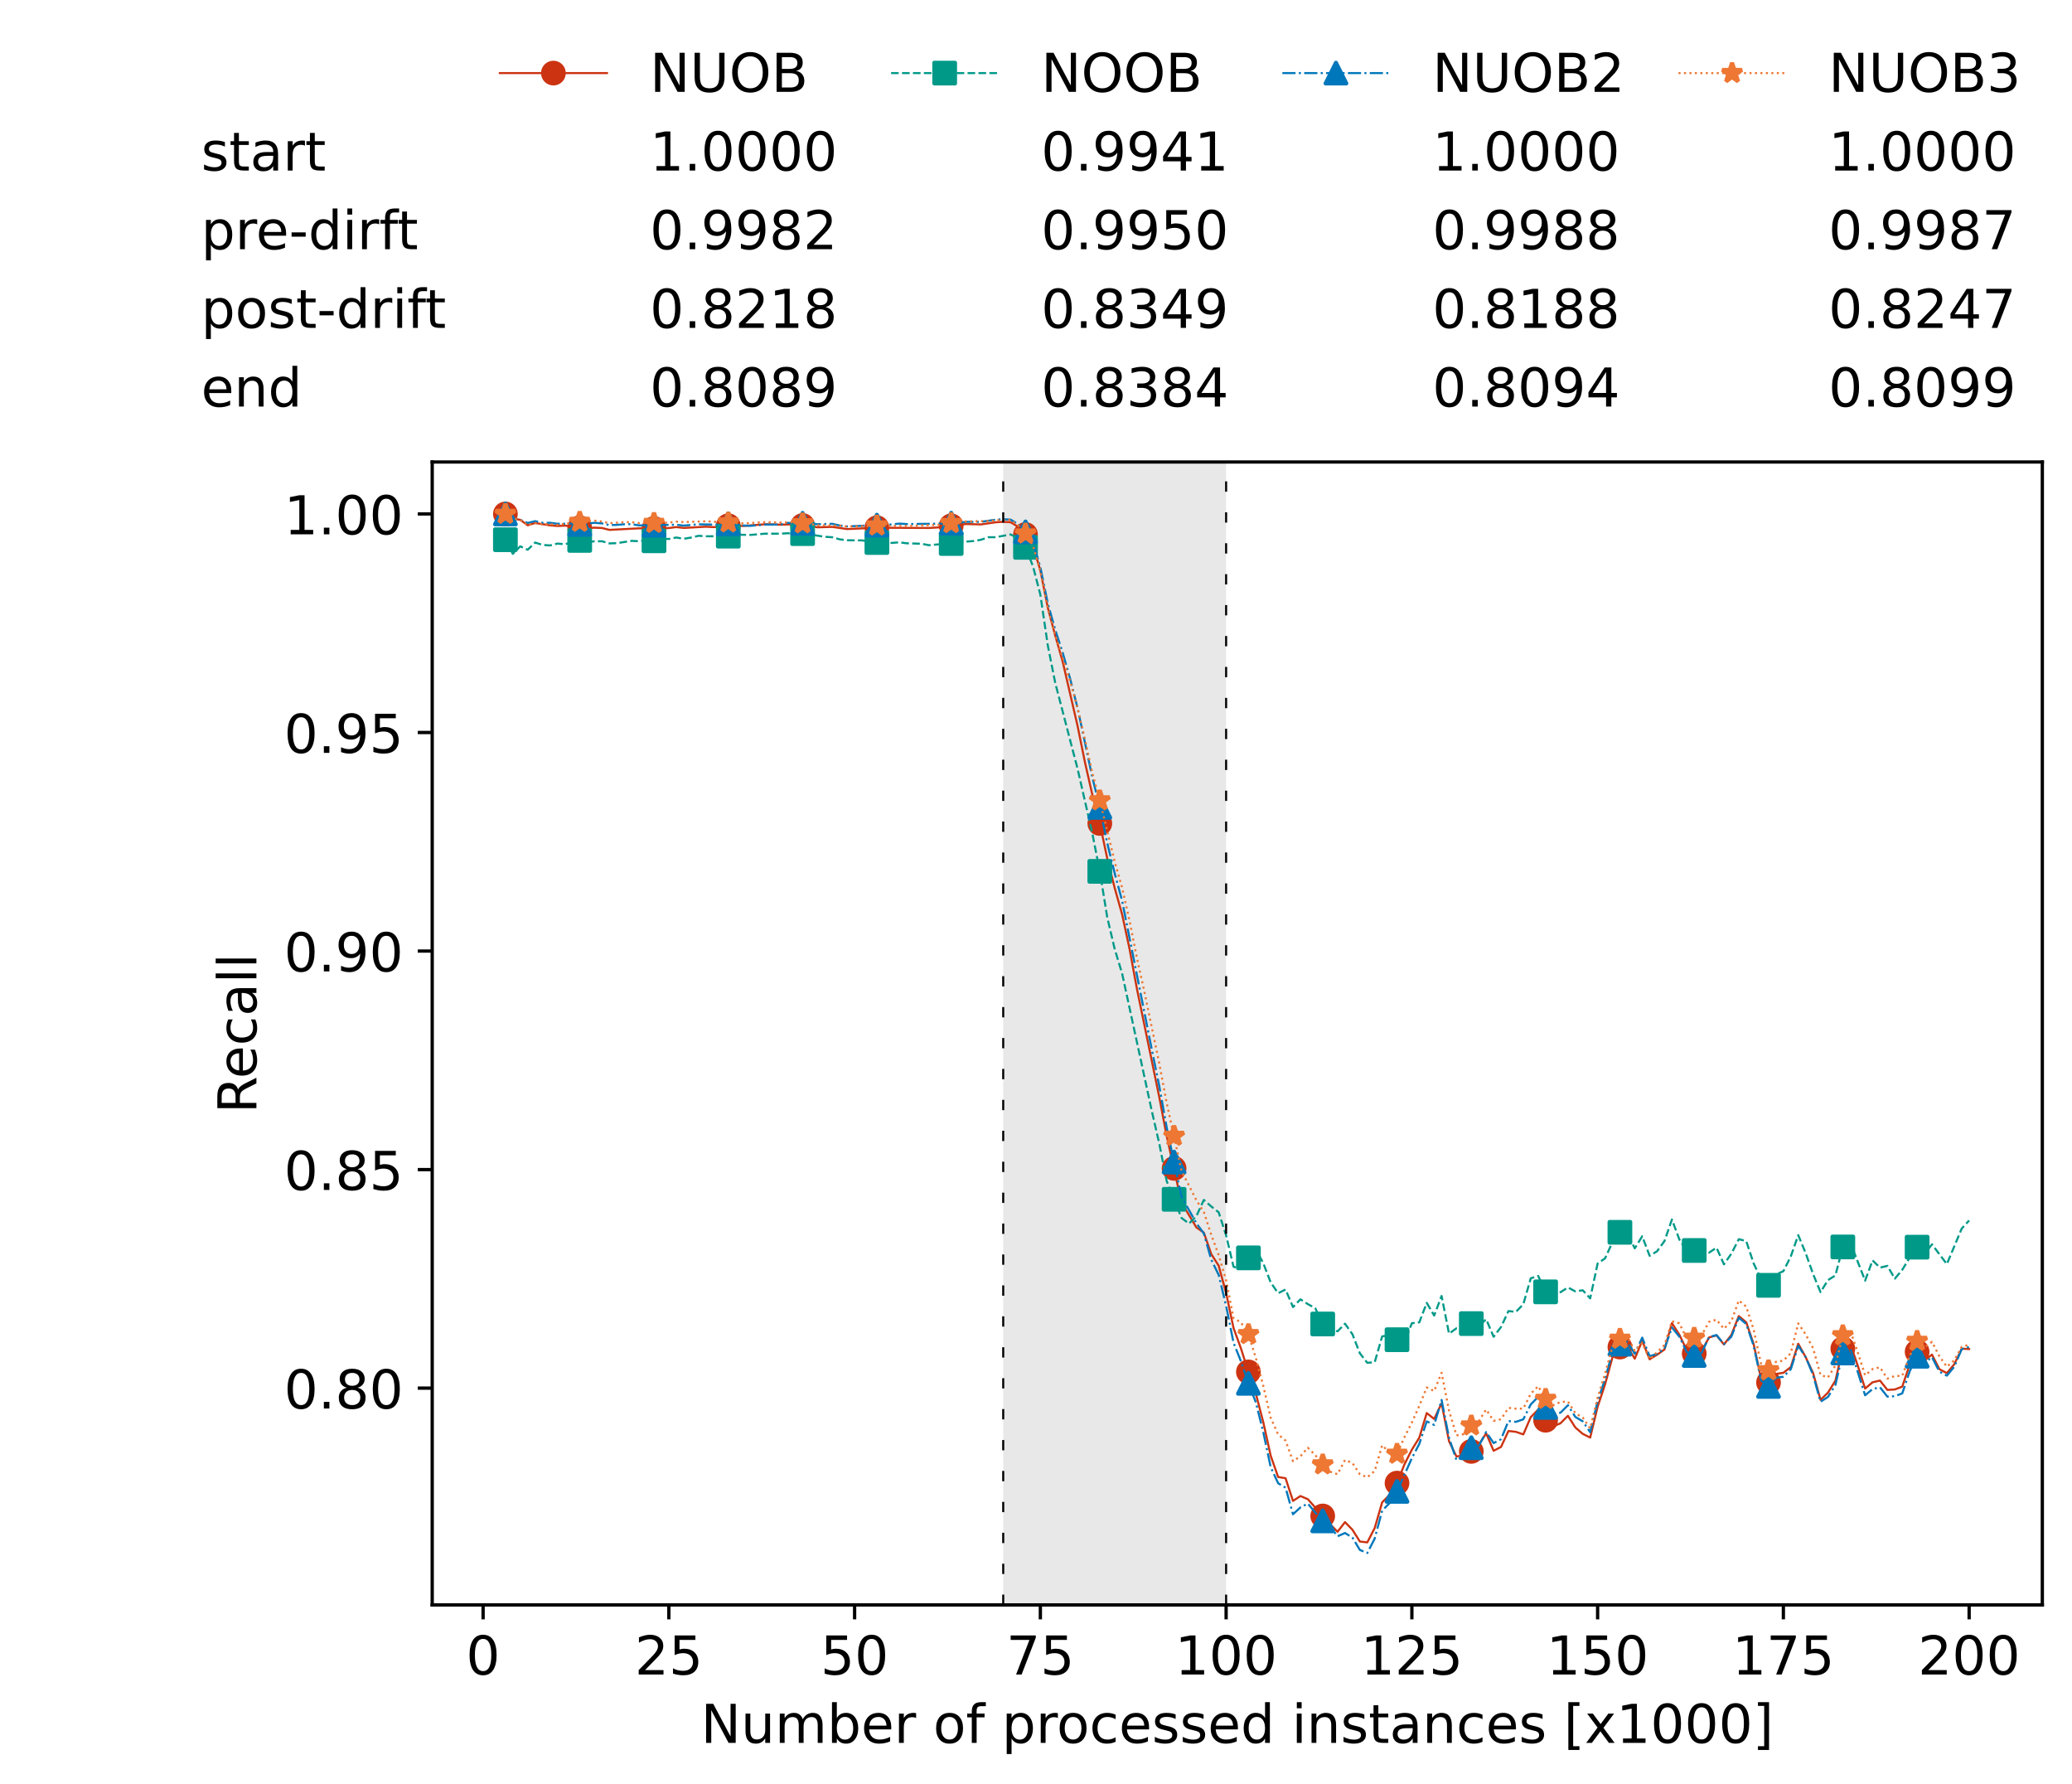 <?xml version="1.0" encoding="utf-8" standalone="no"?>
<!DOCTYPE svg PUBLIC "-//W3C//DTD SVG 1.1//EN"
  "http://www.w3.org/Graphics/SVG/1.1/DTD/svg11.dtd">
<!-- Created with matplotlib (https://matplotlib.org/) -->
<svg height="432.615pt" version="1.1" viewBox="0 0 502.65 432.615" width="502.65pt" xmlns="http://www.w3.org/2000/svg" xmlns:xlink="http://www.w3.org/1999/xlink">
 <defs>
  <style type="text/css">*{stroke-linecap:butt;stroke-linejoin:round;}</style>
 </defs>
 <g id="figure_1">
  <g id="patch_1">
   <path d="M 0 432.615 
L 502.65 432.615 
L 502.65 0 
L 0 0 
z
" style="fill:#ffffff;"/>
  </g>
  <g id="axes_1">
   <g id="patch_2">
    <path d="M 104.85 389.252 
L 495.45 389.252 
L 495.45 112.052 
L 104.85 112.052 
z
" style="fill:#ffffff;"/>
   </g>
   <g id="patch_3">
    <path clip-path="url(#pe3ce082f5a)" d="M 297.446 389.252 
L 297.446 112.052 
L 243.372 112.052 
L 243.372 389.252 
z
" style="fill:#d3d3d3;opacity:0.5;"/>
   </g>
   <g id="matplotlib.axis_1">
    <g id="xtick_1">
     <g id="line2d_1">
      <defs>
       <path d="M 0 0 
L 0 3.5 
" id="mf979f4cffa" style="stroke:#000000;stroke-width:0.8;"/>
      </defs>
      <g>
       <use style="stroke:#000000;stroke-width:0.8;" x="117.197" xlink:href="#mf979f4cffa" y="389.252"/>
      </g>
     </g>
     <g id="text_1">
      <!-- 0 -->
      <g transform="translate(113.061 406.13)scale(0.13 -0.13)">
       <defs>
        <path d="M 31.781 66.406 
Q 24.172 66.406 20.328 58.906 
Q 16.5 51.422 16.5 36.375 
Q 16.5 21.391 20.328 13.891 
Q 24.172 6.391 31.781 6.391 
Q 39.453 6.391 43.281 13.891 
Q 47.125 21.391 47.125 36.375 
Q 47.125 51.422 43.281 58.906 
Q 39.453 66.406 31.781 66.406 
z
M 31.781 74.219 
Q 44.047 74.219 50.516 64.516 
Q 56.984 54.828 56.984 36.375 
Q 56.984 17.969 50.516 8.266 
Q 44.047 -1.422 31.781 -1.422 
Q 19.531 -1.422 13.062 8.266 
Q 6.594 17.969 6.594 36.375 
Q 6.594 54.828 13.062 64.516 
Q 19.531 74.219 31.781 74.219 
z
" id="DejaVuSans-48"/>
       </defs>
       <use xlink:href="#DejaVuSans-48"/>
      </g>
     </g>
    </g>
    <g id="xtick_2">
     <g id="line2d_2">
      <g>
       <use style="stroke:#000000;stroke-width:0.8;" x="162.259" xlink:href="#mf979f4cffa" y="389.252"/>
      </g>
     </g>
     <g id="text_2">
      <!-- 25 -->
      <g transform="translate(153.988 406.13)scale(0.13 -0.13)">
       <defs>
        <path d="M 19.188 8.297 
L 53.609 8.297 
L 53.609 0 
L 7.328 0 
L 7.328 8.297 
Q 12.938 14.109 22.625 23.891 
Q 32.328 33.688 34.812 36.531 
Q 39.547 41.844 41.422 45.531 
Q 43.312 49.219 43.312 52.781 
Q 43.312 58.594 39.234 62.25 
Q 35.156 65.922 28.609 65.922 
Q 23.969 65.922 18.812 64.312 
Q 13.672 62.703 7.812 59.422 
L 7.812 69.391 
Q 13.766 71.781 18.938 73 
Q 24.125 74.219 28.422 74.219 
Q 39.75 74.219 46.484 68.547 
Q 53.219 62.891 53.219 53.422 
Q 53.219 48.922 51.531 44.891 
Q 49.859 40.875 45.406 35.406 
Q 44.188 33.984 37.641 27.219 
Q 31.109 20.453 19.188 8.297 
z
" id="DejaVuSans-50"/>
        <path d="M 10.797 72.906 
L 49.516 72.906 
L 49.516 64.594 
L 19.828 64.594 
L 19.828 46.734 
Q 21.969 47.469 24.109 47.828 
Q 26.266 48.188 28.422 48.188 
Q 40.625 48.188 47.75 41.5 
Q 54.891 34.812 54.891 23.391 
Q 54.891 11.625 47.562 5.094 
Q 40.234 -1.422 26.906 -1.422 
Q 22.312 -1.422 17.547 -0.641 
Q 12.797 0.141 7.719 1.703 
L 7.719 11.625 
Q 12.109 9.234 16.797 8.062 
Q 21.484 6.891 26.703 6.891 
Q 35.156 6.891 40.078 11.328 
Q 45.016 15.766 45.016 23.391 
Q 45.016 31 40.078 35.438 
Q 35.156 39.891 26.703 39.891 
Q 22.75 39.891 18.812 39.016 
Q 14.891 38.141 10.797 36.281 
z
" id="DejaVuSans-53"/>
       </defs>
       <use xlink:href="#DejaVuSans-50"/>
       <use x="63.623" xlink:href="#DejaVuSans-53"/>
      </g>
     </g>
    </g>
    <g id="xtick_3">
     <g id="line2d_3">
      <g>
       <use style="stroke:#000000;stroke-width:0.8;" x="207.322" xlink:href="#mf979f4cffa" y="389.252"/>
      </g>
     </g>
     <g id="text_3">
      <!-- 50 -->
      <g transform="translate(199.05 406.13)scale(0.13 -0.13)">
       <use xlink:href="#DejaVuSans-53"/>
       <use x="63.623" xlink:href="#DejaVuSans-48"/>
      </g>
     </g>
    </g>
    <g id="xtick_4">
     <g id="line2d_4">
      <g>
       <use style="stroke:#000000;stroke-width:0.8;" x="252.384" xlink:href="#mf979f4cffa" y="389.252"/>
      </g>
     </g>
     <g id="text_4">
      <!-- 75 -->
      <g transform="translate(244.113 406.13)scale(0.13 -0.13)">
       <defs>
        <path d="M 8.203 72.906 
L 55.078 72.906 
L 55.078 68.703 
L 28.609 0 
L 18.312 0 
L 43.219 64.594 
L 8.203 64.594 
z
" id="DejaVuSans-55"/>
       </defs>
       <use xlink:href="#DejaVuSans-55"/>
       <use x="63.623" xlink:href="#DejaVuSans-53"/>
      </g>
     </g>
    </g>
    <g id="xtick_5">
     <g id="line2d_5">
      <g>
       <use style="stroke:#000000;stroke-width:0.8;" x="297.446" xlink:href="#mf979f4cffa" y="389.252"/>
      </g>
     </g>
     <g id="text_5">
      <!-- 100 -->
      <g transform="translate(285.039 406.13)scale(0.13 -0.13)">
       <defs>
        <path d="M 12.406 8.297 
L 28.516 8.297 
L 28.516 63.922 
L 10.984 60.406 
L 10.984 69.391 
L 28.422 72.906 
L 38.281 72.906 
L 38.281 8.297 
L 54.391 8.297 
L 54.391 0 
L 12.406 0 
z
" id="DejaVuSans-49"/>
       </defs>
       <use xlink:href="#DejaVuSans-49"/>
       <use x="63.623" xlink:href="#DejaVuSans-48"/>
       <use x="127.246" xlink:href="#DejaVuSans-48"/>
      </g>
     </g>
    </g>
    <g id="xtick_6">
     <g id="line2d_6">
      <g>
       <use style="stroke:#000000;stroke-width:0.8;" x="342.509" xlink:href="#mf979f4cffa" y="389.252"/>
      </g>
     </g>
     <g id="text_6">
      <!-- 125 -->
      <g transform="translate(330.102 406.13)scale(0.13 -0.13)">
       <use xlink:href="#DejaVuSans-49"/>
       <use x="63.623" xlink:href="#DejaVuSans-50"/>
       <use x="127.246" xlink:href="#DejaVuSans-53"/>
      </g>
     </g>
    </g>
    <g id="xtick_7">
     <g id="line2d_7">
      <g>
       <use style="stroke:#000000;stroke-width:0.8;" x="387.571" xlink:href="#mf979f4cffa" y="389.252"/>
      </g>
     </g>
     <g id="text_7">
      <!-- 150 -->
      <g transform="translate(375.164 406.13)scale(0.13 -0.13)">
       <use xlink:href="#DejaVuSans-49"/>
       <use x="63.623" xlink:href="#DejaVuSans-53"/>
       <use x="127.246" xlink:href="#DejaVuSans-48"/>
      </g>
     </g>
    </g>
    <g id="xtick_8">
     <g id="line2d_8">
      <g>
       <use style="stroke:#000000;stroke-width:0.8;" x="432.633" xlink:href="#mf979f4cffa" y="389.252"/>
      </g>
     </g>
     <g id="text_8">
      <!-- 175 -->
      <g transform="translate(420.226 406.13)scale(0.13 -0.13)">
       <use xlink:href="#DejaVuSans-49"/>
       <use x="63.623" xlink:href="#DejaVuSans-55"/>
       <use x="127.246" xlink:href="#DejaVuSans-53"/>
      </g>
     </g>
    </g>
    <g id="xtick_9">
     <g id="line2d_9">
      <g>
       <use style="stroke:#000000;stroke-width:0.8;" x="477.695" xlink:href="#mf979f4cffa" y="389.252"/>
      </g>
     </g>
     <g id="text_9">
      <!-- 200 -->
      <g transform="translate(465.289 406.13)scale(0.13 -0.13)">
       <use xlink:href="#DejaVuSans-50"/>
       <use x="63.623" xlink:href="#DejaVuSans-48"/>
       <use x="127.246" xlink:href="#DejaVuSans-48"/>
      </g>
     </g>
    </g>
    <g id="text_10">
     <!-- Number of processed instances [x1000] -->
     <g transform="translate(170.025 422.711)scale(0.13 -0.13)">
      <defs>
       <path d="M 9.812 72.906 
L 23.094 72.906 
L 55.422 11.922 
L 55.422 72.906 
L 64.984 72.906 
L 64.984 0 
L 51.703 0 
L 19.391 60.984 
L 19.391 0 
L 9.812 0 
z
" id="DejaVuSans-78"/>
       <path d="M 8.5 21.578 
L 8.5 54.688 
L 17.484 54.688 
L 17.484 21.922 
Q 17.484 14.156 20.5 10.266 
Q 23.531 6.391 29.594 6.391 
Q 36.859 6.391 41.078 11.031 
Q 45.312 15.672 45.312 23.688 
L 45.312 54.688 
L 54.297 54.688 
L 54.297 0 
L 45.312 0 
L 45.312 8.406 
Q 42.047 3.422 37.719 1 
Q 33.406 -1.422 27.688 -1.422 
Q 18.266 -1.422 13.375 4.438 
Q 8.5 10.297 8.5 21.578 
z
M 31.109 56 
z
" id="DejaVuSans-117"/>
       <path d="M 52 44.188 
Q 55.375 50.25 60.062 53.125 
Q 64.75 56 71.094 56 
Q 79.641 56 84.281 50.016 
Q 88.922 44.047 88.922 33.016 
L 88.922 0 
L 79.891 0 
L 79.891 32.719 
Q 79.891 40.578 77.094 44.375 
Q 74.312 48.188 68.609 48.188 
Q 61.625 48.188 57.562 43.547 
Q 53.516 38.922 53.516 30.906 
L 53.516 0 
L 44.484 0 
L 44.484 32.719 
Q 44.484 40.625 41.703 44.406 
Q 38.922 48.188 33.109 48.188 
Q 26.219 48.188 22.156 43.531 
Q 18.109 38.875 18.109 30.906 
L 18.109 0 
L 9.078 0 
L 9.078 54.688 
L 18.109 54.688 
L 18.109 46.188 
Q 21.188 51.219 25.484 53.609 
Q 29.781 56 35.688 56 
Q 41.656 56 45.828 52.969 
Q 50 49.953 52 44.188 
z
" id="DejaVuSans-109"/>
       <path d="M 48.688 27.297 
Q 48.688 37.203 44.609 42.844 
Q 40.531 48.484 33.406 48.484 
Q 26.266 48.484 22.188 42.844 
Q 18.109 37.203 18.109 27.297 
Q 18.109 17.391 22.188 11.75 
Q 26.266 6.109 33.406 6.109 
Q 40.531 6.109 44.609 11.75 
Q 48.688 17.391 48.688 27.297 
z
M 18.109 46.391 
Q 20.953 51.266 25.266 53.625 
Q 29.594 56 35.594 56 
Q 45.562 56 51.781 48.094 
Q 58.016 40.188 58.016 27.297 
Q 58.016 14.406 51.781 6.484 
Q 45.562 -1.422 35.594 -1.422 
Q 29.594 -1.422 25.266 0.953 
Q 20.953 3.328 18.109 8.203 
L 18.109 0 
L 9.078 0 
L 9.078 75.984 
L 18.109 75.984 
z
" id="DejaVuSans-98"/>
       <path d="M 56.203 29.594 
L 56.203 25.203 
L 14.891 25.203 
Q 15.484 15.922 20.484 11.062 
Q 25.484 6.203 34.422 6.203 
Q 39.594 6.203 44.453 7.469 
Q 49.312 8.734 54.109 11.281 
L 54.109 2.781 
Q 49.266 0.734 44.188 -0.344 
Q 39.109 -1.422 33.891 -1.422 
Q 20.797 -1.422 13.156 6.188 
Q 5.516 13.812 5.516 26.812 
Q 5.516 40.234 12.766 48.109 
Q 20.016 56 32.328 56 
Q 43.359 56 49.781 48.891 
Q 56.203 41.797 56.203 29.594 
z
M 47.219 32.234 
Q 47.125 39.594 43.094 43.984 
Q 39.062 48.391 32.422 48.391 
Q 24.906 48.391 20.391 44.141 
Q 15.875 39.891 15.188 32.172 
z
" id="DejaVuSans-101"/>
       <path d="M 41.109 46.297 
Q 39.594 47.172 37.812 47.578 
Q 36.031 48 33.891 48 
Q 26.266 48 22.188 43.047 
Q 18.109 38.094 18.109 28.812 
L 18.109 0 
L 9.078 0 
L 9.078 54.688 
L 18.109 54.688 
L 18.109 46.188 
Q 20.953 51.172 25.484 53.578 
Q 30.031 56 36.531 56 
Q 37.453 56 38.578 55.875 
Q 39.703 55.766 41.062 55.516 
z
" id="DejaVuSans-114"/>
       <path id="DejaVuSans-32"/>
       <path d="M 30.609 48.391 
Q 23.391 48.391 19.188 42.75 
Q 14.984 37.109 14.984 27.297 
Q 14.984 17.484 19.156 11.844 
Q 23.344 6.203 30.609 6.203 
Q 37.797 6.203 41.984 11.859 
Q 46.188 17.531 46.188 27.297 
Q 46.188 37.016 41.984 42.703 
Q 37.797 48.391 30.609 48.391 
z
M 30.609 56 
Q 42.328 56 49.016 48.375 
Q 55.719 40.766 55.719 27.297 
Q 55.719 13.875 49.016 6.219 
Q 42.328 -1.422 30.609 -1.422 
Q 18.844 -1.422 12.172 6.219 
Q 5.516 13.875 5.516 27.297 
Q 5.516 40.766 12.172 48.375 
Q 18.844 56 30.609 56 
z
" id="DejaVuSans-111"/>
       <path d="M 37.109 75.984 
L 37.109 68.5 
L 28.516 68.5 
Q 23.688 68.5 21.797 66.547 
Q 19.922 64.594 19.922 59.516 
L 19.922 54.688 
L 34.719 54.688 
L 34.719 47.703 
L 19.922 47.703 
L 19.922 0 
L 10.891 0 
L 10.891 47.703 
L 2.297 47.703 
L 2.297 54.688 
L 10.891 54.688 
L 10.891 58.5 
Q 10.891 67.625 15.141 71.797 
Q 19.391 75.984 28.609 75.984 
z
" id="DejaVuSans-102"/>
       <path d="M 18.109 8.203 
L 18.109 -20.797 
L 9.078 -20.797 
L 9.078 54.688 
L 18.109 54.688 
L 18.109 46.391 
Q 20.953 51.266 25.266 53.625 
Q 29.594 56 35.594 56 
Q 45.562 56 51.781 48.094 
Q 58.016 40.188 58.016 27.297 
Q 58.016 14.406 51.781 6.484 
Q 45.562 -1.422 35.594 -1.422 
Q 29.594 -1.422 25.266 0.953 
Q 20.953 3.328 18.109 8.203 
z
M 48.688 27.297 
Q 48.688 37.203 44.609 42.844 
Q 40.531 48.484 33.406 48.484 
Q 26.266 48.484 22.188 42.844 
Q 18.109 37.203 18.109 27.297 
Q 18.109 17.391 22.188 11.75 
Q 26.266 6.109 33.406 6.109 
Q 40.531 6.109 44.609 11.75 
Q 48.688 17.391 48.688 27.297 
z
" id="DejaVuSans-112"/>
       <path d="M 48.781 52.594 
L 48.781 44.188 
Q 44.969 46.297 41.141 47.344 
Q 37.312 48.391 33.406 48.391 
Q 24.656 48.391 19.812 42.844 
Q 14.984 37.312 14.984 27.297 
Q 14.984 17.281 19.812 11.734 
Q 24.656 6.203 33.406 6.203 
Q 37.312 6.203 41.141 7.25 
Q 44.969 8.297 48.781 10.406 
L 48.781 2.094 
Q 45.016 0.344 40.984 -0.531 
Q 36.969 -1.422 32.422 -1.422 
Q 20.062 -1.422 12.781 6.344 
Q 5.516 14.109 5.516 27.297 
Q 5.516 40.672 12.859 48.328 
Q 20.219 56 33.016 56 
Q 37.156 56 41.109 55.141 
Q 45.062 54.297 48.781 52.594 
z
" id="DejaVuSans-99"/>
       <path d="M 44.281 53.078 
L 44.281 44.578 
Q 40.484 46.531 36.375 47.5 
Q 32.281 48.484 27.875 48.484 
Q 21.188 48.484 17.844 46.438 
Q 14.5 44.391 14.5 40.281 
Q 14.5 37.156 16.891 35.375 
Q 19.281 33.594 26.516 31.984 
L 29.594 31.297 
Q 39.156 29.25 43.188 25.516 
Q 47.219 21.781 47.219 15.094 
Q 47.219 7.469 41.188 3.016 
Q 35.156 -1.422 24.609 -1.422 
Q 20.219 -1.422 15.453 -0.562 
Q 10.688 0.297 5.422 2 
L 5.422 11.281 
Q 10.406 8.688 15.234 7.391 
Q 20.062 6.109 24.812 6.109 
Q 31.156 6.109 34.562 8.281 
Q 37.984 10.453 37.984 14.406 
Q 37.984 18.062 35.516 20.016 
Q 33.062 21.969 24.703 23.781 
L 21.578 24.516 
Q 13.234 26.266 9.516 29.906 
Q 5.812 33.547 5.812 39.891 
Q 5.812 47.609 11.281 51.797 
Q 16.75 56 26.812 56 
Q 31.781 56 36.172 55.266 
Q 40.578 54.547 44.281 53.078 
z
" id="DejaVuSans-115"/>
       <path d="M 45.406 46.391 
L 45.406 75.984 
L 54.391 75.984 
L 54.391 0 
L 45.406 0 
L 45.406 8.203 
Q 42.578 3.328 38.25 0.953 
Q 33.938 -1.422 27.875 -1.422 
Q 17.969 -1.422 11.734 6.484 
Q 5.516 14.406 5.516 27.297 
Q 5.516 40.188 11.734 48.094 
Q 17.969 56 27.875 56 
Q 33.938 56 38.25 53.625 
Q 42.578 51.266 45.406 46.391 
z
M 14.797 27.297 
Q 14.797 17.391 18.875 11.75 
Q 22.953 6.109 30.078 6.109 
Q 37.203 6.109 41.297 11.75 
Q 45.406 17.391 45.406 27.297 
Q 45.406 37.203 41.297 42.844 
Q 37.203 48.484 30.078 48.484 
Q 22.953 48.484 18.875 42.844 
Q 14.797 37.203 14.797 27.297 
z
" id="DejaVuSans-100"/>
       <path d="M 9.422 54.688 
L 18.406 54.688 
L 18.406 0 
L 9.422 0 
z
M 9.422 75.984 
L 18.406 75.984 
L 18.406 64.594 
L 9.422 64.594 
z
" id="DejaVuSans-105"/>
       <path d="M 54.891 33.016 
L 54.891 0 
L 45.906 0 
L 45.906 32.719 
Q 45.906 40.484 42.875 44.328 
Q 39.844 48.188 33.797 48.188 
Q 26.516 48.188 22.312 43.547 
Q 18.109 38.922 18.109 30.906 
L 18.109 0 
L 9.078 0 
L 9.078 54.688 
L 18.109 54.688 
L 18.109 46.188 
Q 21.344 51.125 25.703 53.562 
Q 30.078 56 35.797 56 
Q 45.219 56 50.047 50.172 
Q 54.891 44.344 54.891 33.016 
z
" id="DejaVuSans-110"/>
       <path d="M 18.312 70.219 
L 18.312 54.688 
L 36.812 54.688 
L 36.812 47.703 
L 18.312 47.703 
L 18.312 18.016 
Q 18.312 11.328 20.141 9.422 
Q 21.969 7.516 27.594 7.516 
L 36.812 7.516 
L 36.812 0 
L 27.594 0 
Q 17.188 0 13.234 3.875 
Q 9.281 7.766 9.281 18.016 
L 9.281 47.703 
L 2.688 47.703 
L 2.688 54.688 
L 9.281 54.688 
L 9.281 70.219 
z
" id="DejaVuSans-116"/>
       <path d="M 34.281 27.484 
Q 23.391 27.484 19.188 25 
Q 14.984 22.516 14.984 16.5 
Q 14.984 11.719 18.141 8.906 
Q 21.297 6.109 26.703 6.109 
Q 34.188 6.109 38.703 11.406 
Q 43.219 16.703 43.219 25.484 
L 43.219 27.484 
z
M 52.203 31.203 
L 52.203 0 
L 43.219 0 
L 43.219 8.297 
Q 40.141 3.328 35.547 0.953 
Q 30.953 -1.422 24.312 -1.422 
Q 15.922 -1.422 10.953 3.297 
Q 6 8.016 6 15.922 
Q 6 25.141 12.172 29.828 
Q 18.359 34.516 30.609 34.516 
L 43.219 34.516 
L 43.219 35.406 
Q 43.219 41.609 39.141 45 
Q 35.062 48.391 27.688 48.391 
Q 23 48.391 18.547 47.266 
Q 14.109 46.141 10.016 43.891 
L 10.016 52.203 
Q 14.938 54.109 19.578 55.047 
Q 24.219 56 28.609 56 
Q 40.484 56 46.344 49.844 
Q 52.203 43.703 52.203 31.203 
z
" id="DejaVuSans-97"/>
       <path d="M 8.594 75.984 
L 29.297 75.984 
L 29.297 69 
L 17.578 69 
L 17.578 -6.203 
L 29.297 -6.203 
L 29.297 -13.188 
L 8.594 -13.188 
z
" id="DejaVuSans-91"/>
       <path d="M 54.891 54.688 
L 35.109 28.078 
L 55.906 0 
L 45.312 0 
L 29.391 21.484 
L 13.484 0 
L 2.875 0 
L 24.125 28.609 
L 4.688 54.688 
L 15.281 54.688 
L 29.781 35.203 
L 44.281 54.688 
z
" id="DejaVuSans-120"/>
       <path d="M 30.422 75.984 
L 30.422 -13.188 
L 9.719 -13.188 
L 9.719 -6.203 
L 21.391 -6.203 
L 21.391 69 
L 9.719 69 
L 9.719 75.984 
z
" id="DejaVuSans-93"/>
      </defs>
      <use xlink:href="#DejaVuSans-78"/>
      <use x="74.805" xlink:href="#DejaVuSans-117"/>
      <use x="138.184" xlink:href="#DejaVuSans-109"/>
      <use x="235.596" xlink:href="#DejaVuSans-98"/>
      <use x="299.072" xlink:href="#DejaVuSans-101"/>
      <use x="360.596" xlink:href="#DejaVuSans-114"/>
      <use x="401.709" xlink:href="#DejaVuSans-32"/>
      <use x="433.496" xlink:href="#DejaVuSans-111"/>
      <use x="494.678" xlink:href="#DejaVuSans-102"/>
      <use x="529.883" xlink:href="#DejaVuSans-32"/>
      <use x="561.67" xlink:href="#DejaVuSans-112"/>
      <use x="625.146" xlink:href="#DejaVuSans-114"/>
      <use x="664.01" xlink:href="#DejaVuSans-111"/>
      <use x="725.191" xlink:href="#DejaVuSans-99"/>
      <use x="780.172" xlink:href="#DejaVuSans-101"/>
      <use x="841.695" xlink:href="#DejaVuSans-115"/>
      <use x="893.795" xlink:href="#DejaVuSans-115"/>
      <use x="945.895" xlink:href="#DejaVuSans-101"/>
      <use x="1007.418" xlink:href="#DejaVuSans-100"/>
      <use x="1070.895" xlink:href="#DejaVuSans-32"/>
      <use x="1102.682" xlink:href="#DejaVuSans-105"/>
      <use x="1130.465" xlink:href="#DejaVuSans-110"/>
      <use x="1193.844" xlink:href="#DejaVuSans-115"/>
      <use x="1245.943" xlink:href="#DejaVuSans-116"/>
      <use x="1285.152" xlink:href="#DejaVuSans-97"/>
      <use x="1346.432" xlink:href="#DejaVuSans-110"/>
      <use x="1409.811" xlink:href="#DejaVuSans-99"/>
      <use x="1464.791" xlink:href="#DejaVuSans-101"/>
      <use x="1526.314" xlink:href="#DejaVuSans-115"/>
      <use x="1578.414" xlink:href="#DejaVuSans-32"/>
      <use x="1610.201" xlink:href="#DejaVuSans-91"/>
      <use x="1649.215" xlink:href="#DejaVuSans-120"/>
      <use x="1708.395" xlink:href="#DejaVuSans-49"/>
      <use x="1772.018" xlink:href="#DejaVuSans-48"/>
      <use x="1835.641" xlink:href="#DejaVuSans-48"/>
      <use x="1899.264" xlink:href="#DejaVuSans-48"/>
      <use x="1962.887" xlink:href="#DejaVuSans-93"/>
     </g>
    </g>
   </g>
   <g id="matplotlib.axis_2">
    <g id="ytick_1">
     <g id="line2d_10">
      <defs>
       <path d="M 0 0 
L -3.5 0 
" id="m04a0c4d904" style="stroke:#000000;stroke-width:0.8;"/>
      </defs>
      <g>
       <use style="stroke:#000000;stroke-width:0.8;" x="104.85" xlink:href="#m04a0c4d904" y="336.672"/>
      </g>
     </g>
     <g id="text_11">
      <!-- 0.80 -->
      <g transform="translate(68.905 341.611)scale(0.13 -0.13)">
       <defs>
        <path d="M 10.688 12.406 
L 21 12.406 
L 21 0 
L 10.688 0 
z
" id="DejaVuSans-46"/>
        <path d="M 31.781 34.625 
Q 24.75 34.625 20.719 30.859 
Q 16.703 27.094 16.703 20.516 
Q 16.703 13.922 20.719 10.156 
Q 24.75 6.391 31.781 6.391 
Q 38.812 6.391 42.859 10.172 
Q 46.922 13.969 46.922 20.516 
Q 46.922 27.094 42.891 30.859 
Q 38.875 34.625 31.781 34.625 
z
M 21.922 38.812 
Q 15.578 40.375 12.031 44.719 
Q 8.5 49.078 8.5 55.328 
Q 8.5 64.062 14.719 69.141 
Q 20.953 74.219 31.781 74.219 
Q 42.672 74.219 48.875 69.141 
Q 55.078 64.062 55.078 55.328 
Q 55.078 49.078 51.531 44.719 
Q 48 40.375 41.703 38.812 
Q 48.828 37.156 52.797 32.312 
Q 56.781 27.484 56.781 20.516 
Q 56.781 9.906 50.312 4.234 
Q 43.844 -1.422 31.781 -1.422 
Q 19.734 -1.422 13.25 4.234 
Q 6.781 9.906 6.781 20.516 
Q 6.781 27.484 10.781 32.312 
Q 14.797 37.156 21.922 38.812 
z
M 18.312 54.391 
Q 18.312 48.734 21.844 45.562 
Q 25.391 42.391 31.781 42.391 
Q 38.141 42.391 41.719 45.562 
Q 45.312 48.734 45.312 54.391 
Q 45.312 60.062 41.719 63.234 
Q 38.141 66.406 31.781 66.406 
Q 25.391 66.406 21.844 63.234 
Q 18.312 60.062 18.312 54.391 
z
" id="DejaVuSans-56"/>
       </defs>
       <use xlink:href="#DejaVuSans-48"/>
       <use x="63.623" xlink:href="#DejaVuSans-46"/>
       <use x="95.41" xlink:href="#DejaVuSans-56"/>
       <use x="159.033" xlink:href="#DejaVuSans-48"/>
      </g>
     </g>
    </g>
    <g id="ytick_2">
     <g id="line2d_11">
      <g>
       <use style="stroke:#000000;stroke-width:0.8;" x="104.85" xlink:href="#m04a0c4d904" y="283.667"/>
      </g>
     </g>
     <g id="text_12">
      <!-- 0.85 -->
      <g transform="translate(68.905 288.606)scale(0.13 -0.13)">
       <use xlink:href="#DejaVuSans-48"/>
       <use x="63.623" xlink:href="#DejaVuSans-46"/>
       <use x="95.41" xlink:href="#DejaVuSans-56"/>
       <use x="159.033" xlink:href="#DejaVuSans-53"/>
      </g>
     </g>
    </g>
    <g id="ytick_3">
     <g id="line2d_12">
      <g>
       <use style="stroke:#000000;stroke-width:0.8;" x="104.85" xlink:href="#m04a0c4d904" y="230.662"/>
      </g>
     </g>
     <g id="text_13">
      <!-- 0.90 -->
      <g transform="translate(68.905 235.601)scale(0.13 -0.13)">
       <defs>
        <path d="M 10.984 1.516 
L 10.984 10.5 
Q 14.703 8.734 18.5 7.812 
Q 22.312 6.891 25.984 6.891 
Q 35.75 6.891 40.891 13.453 
Q 46.047 20.016 46.781 33.406 
Q 43.953 29.203 39.594 26.953 
Q 35.25 24.703 29.984 24.703 
Q 19.047 24.703 12.672 31.312 
Q 6.297 37.938 6.297 49.422 
Q 6.297 60.641 12.938 67.422 
Q 19.578 74.219 30.609 74.219 
Q 43.266 74.219 49.922 64.516 
Q 56.594 54.828 56.594 36.375 
Q 56.594 19.141 48.406 8.859 
Q 40.234 -1.422 26.422 -1.422 
Q 22.703 -1.422 18.891 -0.688 
Q 15.094 0.047 10.984 1.516 
z
M 30.609 32.422 
Q 37.25 32.422 41.125 36.953 
Q 45.016 41.5 45.016 49.422 
Q 45.016 57.281 41.125 61.844 
Q 37.25 66.406 30.609 66.406 
Q 23.969 66.406 20.094 61.844 
Q 16.219 57.281 16.219 49.422 
Q 16.219 41.5 20.094 36.953 
Q 23.969 32.422 30.609 32.422 
z
" id="DejaVuSans-57"/>
       </defs>
       <use xlink:href="#DejaVuSans-48"/>
       <use x="63.623" xlink:href="#DejaVuSans-46"/>
       <use x="95.41" xlink:href="#DejaVuSans-57"/>
       <use x="159.033" xlink:href="#DejaVuSans-48"/>
      </g>
     </g>
    </g>
    <g id="ytick_4">
     <g id="line2d_13">
      <g>
       <use style="stroke:#000000;stroke-width:0.8;" x="104.85" xlink:href="#m04a0c4d904" y="177.657"/>
      </g>
     </g>
     <g id="text_14">
      <!-- 0.95 -->
      <g transform="translate(68.905 182.596)scale(0.13 -0.13)">
       <use xlink:href="#DejaVuSans-48"/>
       <use x="63.623" xlink:href="#DejaVuSans-46"/>
       <use x="95.41" xlink:href="#DejaVuSans-57"/>
       <use x="159.033" xlink:href="#DejaVuSans-53"/>
      </g>
     </g>
    </g>
    <g id="ytick_5">
     <g id="line2d_14">
      <g>
       <use style="stroke:#000000;stroke-width:0.8;" x="104.85" xlink:href="#m04a0c4d904" y="124.652"/>
      </g>
     </g>
     <g id="text_15">
      <!-- 1.00 -->
      <g transform="translate(68.905 129.591)scale(0.13 -0.13)">
       <use xlink:href="#DejaVuSans-49"/>
       <use x="63.623" xlink:href="#DejaVuSans-46"/>
       <use x="95.41" xlink:href="#DejaVuSans-48"/>
       <use x="159.033" xlink:href="#DejaVuSans-48"/>
      </g>
     </g>
    </g>
    <g id="text_16">
     <!-- Recall -->
     <g transform="translate(62.201 270.044)rotate(-90)scale(0.13 -0.13)">
      <defs>
       <path d="M 44.391 34.188 
Q 47.562 33.109 50.562 29.594 
Q 53.562 26.078 56.594 19.922 
L 66.609 0 
L 56 0 
L 46.688 18.703 
Q 43.062 26.031 39.672 28.422 
Q 36.281 30.812 30.422 30.812 
L 19.672 30.812 
L 19.672 0 
L 9.812 0 
L 9.812 72.906 
L 32.078 72.906 
Q 44.578 72.906 50.734 67.672 
Q 56.891 62.453 56.891 51.906 
Q 56.891 45.016 53.688 40.469 
Q 50.484 35.938 44.391 34.188 
z
M 19.672 64.797 
L 19.672 38.922 
L 32.078 38.922 
Q 39.203 38.922 42.844 42.219 
Q 46.484 45.516 46.484 51.906 
Q 46.484 58.297 42.844 61.547 
Q 39.203 64.797 32.078 64.797 
z
" id="DejaVuSans-82"/>
       <path d="M 9.422 75.984 
L 18.406 75.984 
L 18.406 0 
L 9.422 0 
z
" id="DejaVuSans-108"/>
      </defs>
      <use xlink:href="#DejaVuSans-82"/>
      <use x="64.982" xlink:href="#DejaVuSans-101"/>
      <use x="126.506" xlink:href="#DejaVuSans-99"/>
      <use x="181.486" xlink:href="#DejaVuSans-97"/>
      <use x="242.766" xlink:href="#DejaVuSans-108"/>
      <use x="270.549" xlink:href="#DejaVuSans-108"/>
     </g>
    </g>
   </g>
   <g id="line2d_15"/>
   <g id="line2d_16"/>
   <g id="line2d_17"/>
   <g id="line2d_18"/>
   <g id="line2d_19"/>
   <g id="line2d_20">
    <path clip-path="url(#pe3ce082f5a)" d="M 122.605 124.652 
L 124.407 125.745 
L 126.21 126.079 
L 128.012 127.396 
L 129.815 126.847 
L 133.419 127.411 
L 135.222 127.567 
L 137.024 127.483 
L 138.827 127.645 
L 140.629 127.98 
L 142.432 128.079 
L 144.234 127.984 
L 146.037 128.053 
L 147.839 128.515 
L 155.049 128.137 
L 160.457 128.168 
L 162.259 128.064 
L 164.062 127.835 
L 165.864 128.043 
L 171.272 127.743 
L 173.074 127.844 
L 178.482 127.477 
L 180.284 127.567 
L 185.692 127.143 
L 189.297 127.251 
L 192.902 127.146 
L 194.704 127.458 
L 196.507 127.566 
L 198.309 127.89 
L 201.914 127.787 
L 205.519 128.316 
L 212.729 127.991 
L 225.347 128.049 
L 228.952 127.843 
L 232.557 127.318 
L 234.359 127.093 
L 237.964 127.194 
L 241.569 126.668 
L 243.372 126.56 
L 245.174 126.66 
L 246.976 127.747 
L 248.779 129.64 
L 250.581 132.341 
L 252.384 138.353 
L 254.186 147.358 
L 255.989 154.151 
L 257.791 160.452 
L 261.396 175.999 
L 263.199 184.88 
L 265.001 192.794 
L 266.804 199.715 
L 268.606 208.195 
L 270.409 215.348 
L 272.211 221.745 
L 274.014 230.127 
L 275.816 239.865 
L 281.224 266.064 
L 283.026 275.52 
L 286.631 291.686 
L 290.236 297.701 
L 292.039 298.951 
L 293.841 304.154 
L 295.644 306.979 
L 297.446 313.604 
L 299.249 322.107 
L 301.051 327.059 
L 302.854 332.733 
L 304.656 338.013 
L 306.459 344.928 
L 308.261 353.078 
L 310.064 358.22 
L 311.866 358.523 
L 313.669 364.028 
L 315.471 362.836 
L 317.274 363.611 
L 322.681 369.693 
L 324.484 371.501 
L 326.286 369.163 
L 328.089 371.016 
L 329.891 373.867 
L 331.694 374.079 
L 333.496 370.58 
L 335.299 364.371 
L 337.101 362.549 
L 338.904 359.701 
L 340.706 355.159 
L 342.509 351.595 
L 344.311 348.682 
L 346.114 342.716 
L 347.916 344.142 
L 349.719 340.361 
L 351.521 349.547 
L 353.324 353.249 
L 355.126 352.948 
L 356.928 352.011 
L 358.731 350.431 
L 360.533 347.639 
L 362.336 351.863 
L 364.138 350.929 
L 365.941 347.064 
L 367.743 347.269 
L 369.546 347.893 
L 371.348 343.714 
L 373.151 341.889 
L 374.953 344.456 
L 376.756 345.958 
L 378.558 345.193 
L 380.361 343.379 
L 382.163 346.212 
L 383.966 347.766 
L 385.768 348.66 
L 387.571 341.179 
L 389.373 335.762 
L 391.176 329.18 
L 392.978 326.707 
L 394.781 326.601 
L 396.583 329.529 
L 398.386 325.165 
L 400.188 329.673 
L 401.991 328.569 
L 403.793 327.294 
L 405.596 320.91 
L 407.398 323.713 
L 409.201 327.464 
L 411.003 328.28 
L 412.806 327.656 
L 414.608 324.371 
L 416.411 323.872 
L 418.213 326.079 
L 420.016 323.767 
L 421.818 319.192 
L 423.621 320.705 
L 425.423 325.982 
L 427.226 334.386 
L 429.028 335.307 
L 430.831 333.227 
L 432.633 332.951 
L 434.436 331.559 
L 436.238 325.898 
L 438.041 329.161 
L 439.843 333.025 
L 441.646 339.512 
L 443.448 337.765 
L 445.251 334.867 
L 447.053 327.097 
L 448.856 325.928 
L 450.658 331.156 
L 452.461 336.771 
L 454.263 335.257 
L 456.066 334.833 
L 457.868 337.098 
L 459.671 336.991 
L 461.473 336.308 
L 463.276 330.941 
L 465.078 327.855 
L 466.881 329.934 
L 468.683 328.539 
L 470.485 332.073 
L 472.288 333.034 
L 474.09 330.876 
L 475.893 327.1 
L 477.695 327.195 
L 477.695 327.195 
" style="fill:none;stroke:#cc3311;stroke-linecap:square;stroke-width:0.5;"/>
    <defs>
     <path d="M 0 2.5 
C 0.663 2.5 1.299 2.237 1.768 1.768 
C 2.237 1.299 2.5 0.663 2.5 0 
C 2.5 -0.663 2.237 -1.299 1.768 -1.768 
C 1.299 -2.237 0.663 -2.5 0 -2.5 
C -0.663 -2.5 -1.299 -2.237 -1.768 -1.768 
C -2.237 -1.299 -2.5 -0.663 -2.5 0 
C -2.5 0.663 -2.237 1.299 -1.768 1.768 
C -1.299 2.237 -0.663 2.5 0 2.5 
z
" id="m8063aca605" style="stroke:#cc3311;"/>
    </defs>
    <g clip-path="url(#pe3ce082f5a)">
     <use style="fill:#cc3311;stroke:#cc3311;" x="122.605" xlink:href="#m8063aca605" y="124.652"/>
     <use style="fill:#cc3311;stroke:#cc3311;" x="140.629" xlink:href="#m8063aca605" y="127.98"/>
     <use style="fill:#cc3311;stroke:#cc3311;" x="158.654" xlink:href="#m8063aca605" y="128.173"/>
     <use style="fill:#cc3311;stroke:#cc3311;" x="176.679" xlink:href="#m8063aca605" y="127.501"/>
     <use style="fill:#cc3311;stroke:#cc3311;" x="194.704" xlink:href="#m8063aca605" y="127.458"/>
     <use style="fill:#cc3311;stroke:#cc3311;" x="212.729" xlink:href="#m8063aca605" y="127.991"/>
     <use style="fill:#cc3311;stroke:#cc3311;" x="230.754" xlink:href="#m8063aca605" y="127.531"/>
     <use style="fill:#cc3311;stroke:#cc3311;" x="248.779" xlink:href="#m8063aca605" y="129.64"/>
     <use style="fill:#cc3311;stroke:#cc3311;" x="266.804" xlink:href="#m8063aca605" y="199.715"/>
     <use style="fill:#cc3311;stroke:#cc3311;" x="284.829" xlink:href="#m8063aca605" y="283.369"/>
     <use style="fill:#cc3311;stroke:#cc3311;" x="302.854" xlink:href="#m8063aca605" y="332.733"/>
     <use style="fill:#cc3311;stroke:#cc3311;" x="320.879" xlink:href="#m8063aca605" y="367.676"/>
     <use style="fill:#cc3311;stroke:#cc3311;" x="338.904" xlink:href="#m8063aca605" y="359.701"/>
     <use style="fill:#cc3311;stroke:#cc3311;" x="356.928" xlink:href="#m8063aca605" y="352.011"/>
     <use style="fill:#cc3311;stroke:#cc3311;" x="374.953" xlink:href="#m8063aca605" y="344.456"/>
     <use style="fill:#cc3311;stroke:#cc3311;" x="392.978" xlink:href="#m8063aca605" y="326.707"/>
     <use style="fill:#cc3311;stroke:#cc3311;" x="411.003" xlink:href="#m8063aca605" y="328.28"/>
     <use style="fill:#cc3311;stroke:#cc3311;" x="429.028" xlink:href="#m8063aca605" y="335.307"/>
     <use style="fill:#cc3311;stroke:#cc3311;" x="447.053" xlink:href="#m8063aca605" y="327.097"/>
     <use style="fill:#cc3311;stroke:#cc3311;" x="465.078" xlink:href="#m8063aca605" y="327.855"/>
    </g>
   </g>
   <g id="line2d_21"/>
   <g id="line2d_22"/>
   <g id="line2d_23"/>
   <g id="line2d_24"/>
   <g id="line2d_25">
    <path clip-path="url(#pe3ce082f5a)" d="M 122.605 130.9 
L 124.407 134.333 
L 126.21 132.503 
L 128.012 133.33 
L 129.815 131.594 
L 131.617 132.156 
L 133.419 132.288 
L 135.222 131.835 
L 137.024 131.996 
L 140.629 131.065 
L 142.432 131.471 
L 144.234 131.285 
L 146.037 131.271 
L 147.839 131.794 
L 149.642 131.735 
L 153.247 131.179 
L 155.049 131.265 
L 156.852 131.04 
L 158.654 131.159 
L 160.457 130.712 
L 162.259 130.71 
L 164.062 130.363 
L 165.864 130.677 
L 167.667 130.372 
L 169.469 129.951 
L 171.272 130.067 
L 176.679 130.037 
L 178.482 129.675 
L 182.087 129.733 
L 185.692 129.429 
L 189.297 129.435 
L 191.099 129.332 
L 192.902 129.439 
L 194.704 129.424 
L 196.507 129.64 
L 200.112 130.192 
L 201.914 130.296 
L 203.717 130.814 
L 205.519 131.031 
L 209.124 131.062 
L 212.729 131.576 
L 214.532 131.808 
L 218.137 131.538 
L 219.939 131.763 
L 223.544 131.883 
L 225.347 132.225 
L 228.952 131.92 
L 230.754 131.814 
L 232.557 131.494 
L 236.162 131.224 
L 237.964 130.914 
L 239.767 130.292 
L 241.569 130.289 
L 245.174 129.622 
L 246.976 130.516 
L 248.779 132.748 
L 250.581 137.298 
L 252.384 144.243 
L 254.186 156.531 
L 255.989 165.618 
L 261.396 186.403 
L 265.001 202.192 
L 266.804 211.334 
L 268.606 222.483 
L 270.409 230.147 
L 272.211 236.093 
L 279.421 269.484 
L 281.224 277.335 
L 283.026 286.445 
L 286.631 295.394 
L 288.434 296.761 
L 290.236 294.961 
L 292.039 291.021 
L 293.841 292.607 
L 295.644 294.03 
L 297.446 299.625 
L 299.249 307.236 
L 301.051 307.706 
L 302.854 305.075 
L 304.656 302.996 
L 306.459 306.364 
L 308.261 311.037 
L 310.064 313.654 
L 311.866 312.749 
L 313.669 317.011 
L 315.471 315.123 
L 317.274 316.292 
L 319.076 317.281 
L 320.879 321.113 
L 322.681 322.208 
L 324.484 322.896 
L 326.286 321.044 
L 328.089 323.598 
L 329.891 328.22 
L 331.694 330.531 
L 333.496 330.375 
L 335.299 324.115 
L 337.101 323.832 
L 338.904 324.929 
L 340.706 325.435 
L 342.509 320.925 
L 344.311 320.71 
L 346.114 315.99 
L 347.916 319.062 
L 349.719 314.315 
L 351.521 323.462 
L 353.324 322.154 
L 355.126 322.091 
L 356.928 321.02 
L 358.731 321.604 
L 360.533 319.958 
L 362.336 324.211 
L 364.138 321.841 
L 365.941 317.976 
L 367.743 318.181 
L 369.546 316.31 
L 371.348 310.037 
L 373.151 309.46 
L 374.953 313.319 
L 376.756 313.764 
L 378.558 313.408 
L 380.361 312.245 
L 382.163 313.206 
L 383.966 312.937 
L 385.768 314.895 
L 387.571 306.441 
L 389.373 305.197 
L 391.176 301.26 
L 392.978 298.876 
L 394.781 299.256 
L 396.583 302.767 
L 398.386 299.841 
L 400.188 304.575 
L 401.991 303.47 
L 403.793 300.99 
L 405.596 295.776 
L 407.398 300.618 
L 409.201 303.394 
L 411.003 303.286 
L 412.806 302.626 
L 414.608 303.811 
L 416.411 302.599 
L 418.213 306.641 
L 420.016 304.056 
L 421.818 300.542 
L 423.621 301.007 
L 425.423 306.429 
L 427.226 310.249 
L 429.028 311.739 
L 430.831 309.101 
L 432.633 308.31 
L 434.436 304.713 
L 436.238 299.567 
L 438.041 303.934 
L 439.843 309.003 
L 441.646 313.385 
L 443.448 310.473 
L 445.251 309.334 
L 447.053 302.427 
L 448.856 301.331 
L 452.461 310.6 
L 454.263 305.689 
L 456.066 307.449 
L 457.868 307.016 
L 459.671 310.121 
L 461.473 307.968 
L 463.276 305.021 
L 465.078 302.481 
L 466.881 304.155 
L 468.683 301.788 
L 472.288 306.597 
L 475.893 297.968 
L 477.695 296.007 
L 477.695 296.007 
" style="fill:none;stroke:#009988;stroke-dasharray:1.85,0.8;stroke-dashoffset:0;stroke-width:0.5;"/>
    <defs>
     <path d="M -2.5 2.5 
L 2.5 2.5 
L 2.5 -2.5 
L -2.5 -2.5 
z
" id="m056aecbba0" style="stroke:#009988;stroke-linejoin:miter;"/>
    </defs>
    <g clip-path="url(#pe3ce082f5a)">
     <use style="fill:#009988;stroke:#009988;stroke-linejoin:miter;" x="122.605" xlink:href="#m056aecbba0" y="130.9"/>
     <use style="fill:#009988;stroke:#009988;stroke-linejoin:miter;" x="140.629" xlink:href="#m056aecbba0" y="131.065"/>
     <use style="fill:#009988;stroke:#009988;stroke-linejoin:miter;" x="158.654" xlink:href="#m056aecbba0" y="131.159"/>
     <use style="fill:#009988;stroke:#009988;stroke-linejoin:miter;" x="176.679" xlink:href="#m056aecbba0" y="130.037"/>
     <use style="fill:#009988;stroke:#009988;stroke-linejoin:miter;" x="194.704" xlink:href="#m056aecbba0" y="129.424"/>
     <use style="fill:#009988;stroke:#009988;stroke-linejoin:miter;" x="212.729" xlink:href="#m056aecbba0" y="131.576"/>
     <use style="fill:#009988;stroke:#009988;stroke-linejoin:miter;" x="230.754" xlink:href="#m056aecbba0" y="131.814"/>
     <use style="fill:#009988;stroke:#009988;stroke-linejoin:miter;" x="248.779" xlink:href="#m056aecbba0" y="132.748"/>
     <use style="fill:#009988;stroke:#009988;stroke-linejoin:miter;" x="266.804" xlink:href="#m056aecbba0" y="211.334"/>
     <use style="fill:#009988;stroke:#009988;stroke-linejoin:miter;" x="284.829" xlink:href="#m056aecbba0" y="290.872"/>
     <use style="fill:#009988;stroke:#009988;stroke-linejoin:miter;" x="302.854" xlink:href="#m056aecbba0" y="305.075"/>
     <use style="fill:#009988;stroke:#009988;stroke-linejoin:miter;" x="320.879" xlink:href="#m056aecbba0" y="321.113"/>
     <use style="fill:#009988;stroke:#009988;stroke-linejoin:miter;" x="338.904" xlink:href="#m056aecbba0" y="324.929"/>
     <use style="fill:#009988;stroke:#009988;stroke-linejoin:miter;" x="356.928" xlink:href="#m056aecbba0" y="321.02"/>
     <use style="fill:#009988;stroke:#009988;stroke-linejoin:miter;" x="374.953" xlink:href="#m056aecbba0" y="313.319"/>
     <use style="fill:#009988;stroke:#009988;stroke-linejoin:miter;" x="392.978" xlink:href="#m056aecbba0" y="298.876"/>
     <use style="fill:#009988;stroke:#009988;stroke-linejoin:miter;" x="411.003" xlink:href="#m056aecbba0" y="303.286"/>
     <use style="fill:#009988;stroke:#009988;stroke-linejoin:miter;" x="429.028" xlink:href="#m056aecbba0" y="311.739"/>
     <use style="fill:#009988;stroke:#009988;stroke-linejoin:miter;" x="447.053" xlink:href="#m056aecbba0" y="302.427"/>
     <use style="fill:#009988;stroke:#009988;stroke-linejoin:miter;" x="465.078" xlink:href="#m056aecbba0" y="302.481"/>
    </g>
   </g>
   <g id="line2d_26"/>
   <g id="line2d_27"/>
   <g id="line2d_28"/>
   <g id="line2d_29"/>
   <g id="line2d_30">
    <path clip-path="url(#pe3ce082f5a)" d="M 122.605 124.652 
L 124.407 125.745 
L 126.21 126.079 
L 128.012 126.838 
L 129.815 126.401 
L 131.617 126.797 
L 133.419 126.791 
L 135.222 127.025 
L 138.827 126.988 
L 140.629 127.181 
L 144.234 126.792 
L 146.037 126.946 
L 147.839 127.344 
L 149.642 127.304 
L 151.444 127.148 
L 153.247 127.128 
L 155.049 127.427 
L 164.062 127.27 
L 165.864 127.479 
L 169.469 127.167 
L 174.877 127.271 
L 176.679 127.048 
L 180.284 127.451 
L 182.087 127.536 
L 185.692 127.226 
L 189.297 127.227 
L 191.099 126.819 
L 196.507 126.926 
L 198.309 127.145 
L 201.914 127.043 
L 203.717 127.46 
L 205.519 127.677 
L 212.729 127.362 
L 214.532 127.378 
L 218.137 126.99 
L 219.939 127.102 
L 228.952 127.001 
L 232.557 126.79 
L 234.359 126.565 
L 237.964 126.562 
L 241.569 126.037 
L 243.372 125.929 
L 245.174 126.029 
L 246.976 127.109 
L 248.779 129.002 
L 250.581 131.581 
L 252.384 137.571 
L 254.186 146.333 
L 255.989 152.734 
L 257.791 158.294 
L 259.594 164.571 
L 261.396 171.673 
L 265.001 188.569 
L 266.804 195.828 
L 268.606 204.472 
L 270.409 211.785 
L 272.211 218.459 
L 279.421 254.57 
L 281.224 263.385 
L 283.026 273.426 
L 286.631 290.287 
L 290.236 296.675 
L 292.039 299.159 
L 293.841 305.515 
L 295.644 309.209 
L 297.446 316.718 
L 299.249 325.669 
L 301.051 330.173 
L 302.854 335.51 
L 304.656 340.117 
L 306.459 347.328 
L 308.261 355.851 
L 310.064 359.733 
L 311.866 360.81 
L 313.669 367.257 
L 315.471 365.608 
L 317.274 364.673 
L 319.076 366.862 
L 320.879 368.862 
L 322.681 370.216 
L 324.484 372.6 
L 326.286 371.806 
L 328.089 372.923 
L 329.891 375.915 
L 331.694 376.652 
L 333.496 373.153 
L 335.299 366.38 
L 337.101 364.558 
L 338.904 361.711 
L 342.509 353.656 
L 344.311 350.198 
L 346.114 344.736 
L 347.916 345.598 
L 349.719 339.533 
L 351.521 348.719 
L 353.324 354.131 
L 355.126 353.192 
L 356.928 351.117 
L 358.731 350.685 
L 360.533 347.317 
L 362.336 349.997 
L 364.138 349.064 
L 365.941 344.647 
L 367.743 344.851 
L 369.546 344.228 
L 371.348 340.613 
L 373.151 338.788 
L 374.953 341.355 
L 376.756 342.856 
L 378.558 342.638 
L 380.361 340.824 
L 382.163 343.657 
L 383.966 344.725 
L 385.768 347.357 
L 387.571 339.876 
L 389.373 334.459 
L 391.176 327.877 
L 392.978 326.006 
L 394.781 325.414 
L 396.583 328.342 
L 398.386 324.416 
L 400.188 328.925 
L 401.991 328.372 
L 403.793 327.097 
L 405.596 321.96 
L 407.398 324.181 
L 409.201 327.932 
L 411.003 328.747 
L 412.806 328.123 
L 414.608 324.292 
L 416.411 323.793 
L 418.213 326.001 
L 420.016 324.175 
L 421.818 319.599 
L 423.621 321.113 
L 425.423 326.39 
L 427.226 334.794 
L 429.028 336.261 
L 430.831 334.181 
L 432.633 333.905 
L 434.436 332.075 
L 436.238 326.414 
L 438.041 329.125 
L 439.843 333.489 
L 441.646 339.976 
L 443.448 338.811 
L 445.251 335.913 
L 447.053 328.143 
L 448.856 326.974 
L 452.461 338.406 
L 454.263 336.893 
L 456.066 336.468 
L 457.868 338.733 
L 459.671 338.626 
L 461.473 337.943 
L 463.276 332.577 
L 465.078 328.943 
L 466.881 330.541 
L 468.683 329.147 
L 470.485 332.68 
L 472.288 333.641 
L 474.09 331.483 
L 475.893 327.207 
L 477.695 326.699 
L 477.695 326.699 
" style="fill:none;stroke:#0077bb;stroke-dasharray:3.2,0.8,0.5,0.8;stroke-dashoffset:0;stroke-width:0.5;"/>
    <defs>
     <path d="M 0 -2.5 
L -2.5 2.5 
L 2.5 2.5 
z
" id="m24d127a131" style="stroke:#0077bb;stroke-linejoin:miter;"/>
    </defs>
    <g clip-path="url(#pe3ce082f5a)">
     <use style="fill:#0077bb;stroke:#0077bb;stroke-linejoin:miter;" x="122.605" xlink:href="#m24d127a131" y="124.652"/>
     <use style="fill:#0077bb;stroke:#0077bb;stroke-linejoin:miter;" x="140.629" xlink:href="#m24d127a131" y="127.181"/>
     <use style="fill:#0077bb;stroke:#0077bb;stroke-linejoin:miter;" x="158.654" xlink:href="#m24d127a131" y="127.394"/>
     <use style="fill:#0077bb;stroke:#0077bb;stroke-linejoin:miter;" x="176.679" xlink:href="#m24d127a131" y="127.048"/>
     <use style="fill:#0077bb;stroke:#0077bb;stroke-linejoin:miter;" x="194.704" xlink:href="#m24d127a131" y="126.924"/>
     <use style="fill:#0077bb;stroke:#0077bb;stroke-linejoin:miter;" x="212.729" xlink:href="#m24d127a131" y="127.362"/>
     <use style="fill:#0077bb;stroke:#0077bb;stroke-linejoin:miter;" x="230.754" xlink:href="#m24d127a131" y="126.897"/>
     <use style="fill:#0077bb;stroke:#0077bb;stroke-linejoin:miter;" x="248.779" xlink:href="#m24d127a131" y="129.002"/>
     <use style="fill:#0077bb;stroke:#0077bb;stroke-linejoin:miter;" x="266.804" xlink:href="#m24d127a131" y="195.828"/>
     <use style="fill:#0077bb;stroke:#0077bb;stroke-linejoin:miter;" x="284.829" xlink:href="#m24d127a131" y="281.848"/>
     <use style="fill:#0077bb;stroke:#0077bb;stroke-linejoin:miter;" x="302.854" xlink:href="#m24d127a131" y="335.51"/>
     <use style="fill:#0077bb;stroke:#0077bb;stroke-linejoin:miter;" x="320.879" xlink:href="#m24d127a131" y="368.862"/>
     <use style="fill:#0077bb;stroke:#0077bb;stroke-linejoin:miter;" x="338.904" xlink:href="#m24d127a131" y="361.711"/>
     <use style="fill:#0077bb;stroke:#0077bb;stroke-linejoin:miter;" x="356.928" xlink:href="#m24d127a131" y="351.117"/>
     <use style="fill:#0077bb;stroke:#0077bb;stroke-linejoin:miter;" x="374.953" xlink:href="#m24d127a131" y="341.355"/>
     <use style="fill:#0077bb;stroke:#0077bb;stroke-linejoin:miter;" x="392.978" xlink:href="#m24d127a131" y="326.006"/>
     <use style="fill:#0077bb;stroke:#0077bb;stroke-linejoin:miter;" x="411.003" xlink:href="#m24d127a131" y="328.747"/>
     <use style="fill:#0077bb;stroke:#0077bb;stroke-linejoin:miter;" x="429.028" xlink:href="#m24d127a131" y="336.261"/>
     <use style="fill:#0077bb;stroke:#0077bb;stroke-linejoin:miter;" x="447.053" xlink:href="#m24d127a131" y="328.143"/>
     <use style="fill:#0077bb;stroke:#0077bb;stroke-linejoin:miter;" x="465.078" xlink:href="#m24d127a131" y="328.943"/>
    </g>
   </g>
   <g id="line2d_31"/>
   <g id="line2d_32"/>
   <g id="line2d_33"/>
   <g id="line2d_34"/>
   <g id="line2d_35">
    <path clip-path="url(#pe3ce082f5a)" d="M 122.605 124.652 
L 124.407 125.745 
L 126.21 126.079 
L 128.012 127.396 
L 129.815 126.847 
L 131.617 127.169 
L 133.419 127.11 
L 135.222 127.304 
L 138.827 126.773 
L 144.234 126.284 
L 146.037 126.474 
L 147.839 126.903 
L 151.444 126.639 
L 153.247 126.647 
L 155.049 126.864 
L 162.259 126.749 
L 164.062 126.52 
L 165.864 126.624 
L 171.272 126.429 
L 180.284 126.948 
L 185.692 126.627 
L 189.297 126.735 
L 192.902 126.633 
L 194.704 126.946 
L 196.507 127.054 
L 198.309 127.377 
L 203.717 127.482 
L 205.519 127.699 
L 209.124 127.602 
L 221.742 127.523 
L 223.544 127.415 
L 227.149 127.32 
L 228.952 127.214 
L 232.557 126.689 
L 234.359 126.463 
L 239.767 126.361 
L 243.372 126.036 
L 245.174 126.125 
L 246.976 127.42 
L 248.779 129.424 
L 250.581 132.246 
L 252.384 138.497 
L 254.186 147.502 
L 255.989 154.009 
L 259.594 165.149 
L 261.396 171.662 
L 263.199 179.345 
L 265.001 187.557 
L 266.804 194.141 
L 270.409 208.956 
L 272.211 215.283 
L 274.014 223.288 
L 275.816 232.398 
L 277.619 240.507 
L 281.224 257.903 
L 283.026 267.491 
L 286.631 283.999 
L 290.236 291.099 
L 292.039 293.95 
L 293.841 299.484 
L 295.644 304.401 
L 297.446 310.536 
L 299.249 319.69 
L 301.051 320.74 
L 302.854 323.603 
L 304.656 329.353 
L 306.459 336.107 
L 308.261 343.884 
L 310.064 347.888 
L 311.866 349.384 
L 313.669 354.39 
L 315.471 353.198 
L 317.274 351.122 
L 319.076 352.912 
L 320.879 355.198 
L 322.681 356.926 
L 324.484 357.549 
L 326.286 354.091 
L 328.089 354.84 
L 329.891 357.549 
L 331.694 358.297 
L 333.496 356.761 
L 335.299 350.535 
L 337.101 352.315 
L 338.904 352.616 
L 340.706 348.583 
L 342.509 345.019 
L 344.311 340.961 
L 346.114 336.509 
L 347.916 337.371 
L 349.719 332.946 
L 351.521 342.132 
L 353.324 348.125 
L 355.126 347.825 
L 356.928 345.75 
L 358.731 344.656 
L 360.533 341.858 
L 362.336 344.596 
L 364.138 344.215 
L 365.941 341.454 
L 367.743 341.643 
L 369.546 341.643 
L 371.348 338.028 
L 373.151 336.204 
L 374.953 339.305 
L 376.756 340.807 
L 378.558 340.042 
L 380.361 339.92 
L 382.163 342.753 
L 383.966 343.82 
L 385.768 346.453 
L 387.571 338.972 
L 389.373 333.175 
L 391.176 326.593 
L 392.978 324.722 
L 394.781 324.13 
L 396.583 327.64 
L 398.386 325.715 
L 400.188 329.671 
L 403.793 326.219 
L 405.596 320.459 
L 407.398 320.932 
L 409.201 324.683 
L 411.003 324.477 
L 412.806 323.853 
L 414.608 320.568 
L 416.411 320.069 
L 418.213 322.277 
L 420.016 320.451 
L 421.818 315.394 
L 423.621 316.907 
L 425.423 322.491 
L 427.226 330.895 
L 429.028 332.362 
L 430.831 330.282 
L 432.633 330.006 
L 434.436 328.176 
L 436.238 320.972 
L 438.041 323.632 
L 439.843 326.996 
L 441.646 333.484 
L 443.448 334.066 
L 445.251 331.168 
L 447.053 323.884 
L 448.856 322.715 
L 450.658 327.943 
L 452.461 333.558 
L 454.263 332.045 
L 456.066 331.62 
L 457.868 334.367 
L 459.671 333.73 
L 461.473 333.678 
L 463.276 328.869 
L 465.078 325.236 
L 466.881 326.834 
L 468.683 325.439 
L 470.485 328.973 
L 472.288 331.478 
L 474.09 329.922 
L 475.893 326.646 
L 477.695 326.138 
L 477.695 326.138 
" style="fill:none;stroke:#ee7733;stroke-dasharray:0.5,0.825;stroke-dashoffset:0;stroke-width:0.5;"/>
    <defs>
     <path d="M 0 -2.5 
L -0.561 -0.773 
L -2.378 -0.773 
L -0.908 0.295 
L -1.469 2.023 
L -0 0.955 
L 1.469 2.023 
L 0.908 0.295 
L 2.378 -0.773 
L 0.561 -0.773 
z
" id="m4f10886b59" style="stroke:#ee7733;stroke-linejoin:bevel;"/>
    </defs>
    <g clip-path="url(#pe3ce082f5a)">
     <use style="fill:#ee7733;stroke:#ee7733;stroke-linejoin:bevel;" x="122.605" xlink:href="#m4f10886b59" y="124.652"/>
     <use style="fill:#ee7733;stroke:#ee7733;stroke-linejoin:bevel;" x="140.629" xlink:href="#m4f10886b59" y="126.581"/>
     <use style="fill:#ee7733;stroke:#ee7733;stroke-linejoin:bevel;" x="158.654" xlink:href="#m4f10886b59" y="126.858"/>
     <use style="fill:#ee7733;stroke:#ee7733;stroke-linejoin:bevel;" x="176.679" xlink:href="#m4f10886b59" y="126.746"/>
     <use style="fill:#ee7733;stroke:#ee7733;stroke-linejoin:bevel;" x="194.704" xlink:href="#m4f10886b59" y="126.946"/>
     <use style="fill:#ee7733;stroke:#ee7733;stroke-linejoin:bevel;" x="212.729" xlink:href="#m4f10886b59" y="127.489"/>
     <use style="fill:#ee7733;stroke:#ee7733;stroke-linejoin:bevel;" x="230.754" xlink:href="#m4f10886b59" y="126.901"/>
     <use style="fill:#ee7733;stroke:#ee7733;stroke-linejoin:bevel;" x="248.779" xlink:href="#m4f10886b59" y="129.424"/>
     <use style="fill:#ee7733;stroke:#ee7733;stroke-linejoin:bevel;" x="266.804" xlink:href="#m4f10886b59" y="194.141"/>
     <use style="fill:#ee7733;stroke:#ee7733;stroke-linejoin:bevel;" x="284.829" xlink:href="#m4f10886b59" y="275.515"/>
     <use style="fill:#ee7733;stroke:#ee7733;stroke-linejoin:bevel;" x="302.854" xlink:href="#m4f10886b59" y="323.603"/>
     <use style="fill:#ee7733;stroke:#ee7733;stroke-linejoin:bevel;" x="320.879" xlink:href="#m4f10886b59" y="355.198"/>
     <use style="fill:#ee7733;stroke:#ee7733;stroke-linejoin:bevel;" x="338.904" xlink:href="#m4f10886b59" y="352.616"/>
     <use style="fill:#ee7733;stroke:#ee7733;stroke-linejoin:bevel;" x="356.928" xlink:href="#m4f10886b59" y="345.75"/>
     <use style="fill:#ee7733;stroke:#ee7733;stroke-linejoin:bevel;" x="374.953" xlink:href="#m4f10886b59" y="339.305"/>
     <use style="fill:#ee7733;stroke:#ee7733;stroke-linejoin:bevel;" x="392.978" xlink:href="#m4f10886b59" y="324.722"/>
     <use style="fill:#ee7733;stroke:#ee7733;stroke-linejoin:bevel;" x="411.003" xlink:href="#m4f10886b59" y="324.477"/>
     <use style="fill:#ee7733;stroke:#ee7733;stroke-linejoin:bevel;" x="429.028" xlink:href="#m4f10886b59" y="332.362"/>
     <use style="fill:#ee7733;stroke:#ee7733;stroke-linejoin:bevel;" x="447.053" xlink:href="#m4f10886b59" y="323.884"/>
     <use style="fill:#ee7733;stroke:#ee7733;stroke-linejoin:bevel;" x="465.078" xlink:href="#m4f10886b59" y="325.236"/>
    </g>
   </g>
   <g id="line2d_36"/>
   <g id="line2d_37"/>
   <g id="line2d_38"/>
   <g id="line2d_39"/>
   <g id="line2d_40">
    <path clip-path="url(#pe3ce082f5a)" d="M 243.372 389.252 
L 243.372 112.052 
" style="fill:none;stroke:#000000;stroke-dasharray:2.5,5;stroke-dashoffset:0;stroke-width:0.5;"/>
   </g>
   <g id="line2d_41">
    <path clip-path="url(#pe3ce082f5a)" d="M 297.446 389.252 
L 297.446 112.052 
" style="fill:none;stroke:#000000;stroke-dasharray:2.5,5;stroke-dashoffset:0;stroke-width:0.5;"/>
   </g>
   <g id="patch_4">
    <path d="M 104.85 389.252 
L 104.85 112.052 
" style="fill:none;stroke:#000000;stroke-linecap:square;stroke-linejoin:miter;stroke-width:0.8;"/>
   </g>
   <g id="patch_5">
    <path d="M 495.45 389.252 
L 495.45 112.052 
" style="fill:none;stroke:#000000;stroke-linecap:square;stroke-linejoin:miter;stroke-width:0.8;"/>
   </g>
   <g id="patch_6">
    <path d="M 104.85 389.252 
L 495.45 389.252 
" style="fill:none;stroke:#000000;stroke-linecap:square;stroke-linejoin:miter;stroke-width:0.8;"/>
   </g>
   <g id="patch_7">
    <path d="M 104.85 112.052 
L 495.45 112.052 
" style="fill:none;stroke:#000000;stroke-linecap:square;stroke-linejoin:miter;stroke-width:0.8;"/>
   </g>
   <g id="legend_1">
    <g id="line2d_42"/>
    <g id="line2d_43"/>
    <g id="text_17">
     <!--   -->
     <g transform="translate(48.8 22.278)scale(0.13 -0.13)">
      <use xlink:href="#DejaVuSans-32"/>
     </g>
    </g>
    <g id="line2d_44"/>
    <g id="line2d_45"/>
    <g id="text_18">
     <!-- start -->
     <g transform="translate(48.8 41.36)scale(0.13 -0.13)">
      <use xlink:href="#DejaVuSans-115"/>
      <use x="52.1" xlink:href="#DejaVuSans-116"/>
      <use x="91.309" xlink:href="#DejaVuSans-97"/>
      <use x="152.588" xlink:href="#DejaVuSans-114"/>
      <use x="193.701" xlink:href="#DejaVuSans-116"/>
     </g>
    </g>
    <g id="line2d_46"/>
    <g id="line2d_47"/>
    <g id="text_19">
     <!-- pre-dirft -->
     <g transform="translate(48.8 60.441)scale(0.13 -0.13)">
      <defs>
       <path d="M 4.891 31.391 
L 31.203 31.391 
L 31.203 23.391 
L 4.891 23.391 
z
" id="DejaVuSans-45"/>
      </defs>
      <use xlink:href="#DejaVuSans-112"/>
      <use x="63.477" xlink:href="#DejaVuSans-114"/>
      <use x="102.34" xlink:href="#DejaVuSans-101"/>
      <use x="163.863" xlink:href="#DejaVuSans-45"/>
      <use x="199.947" xlink:href="#DejaVuSans-100"/>
      <use x="263.424" xlink:href="#DejaVuSans-105"/>
      <use x="291.207" xlink:href="#DejaVuSans-114"/>
      <use x="332.32" xlink:href="#DejaVuSans-102"/>
      <use x="365.775" xlink:href="#DejaVuSans-116"/>
     </g>
    </g>
    <g id="line2d_48"/>
    <g id="line2d_49"/>
    <g id="text_20">
     <!-- post-drift -->
     <g transform="translate(48.8 79.523)scale(0.13 -0.13)">
      <use xlink:href="#DejaVuSans-112"/>
      <use x="63.477" xlink:href="#DejaVuSans-111"/>
      <use x="124.658" xlink:href="#DejaVuSans-115"/>
      <use x="176.758" xlink:href="#DejaVuSans-116"/>
      <use x="215.967" xlink:href="#DejaVuSans-45"/>
      <use x="252.051" xlink:href="#DejaVuSans-100"/>
      <use x="315.527" xlink:href="#DejaVuSans-114"/>
      <use x="356.641" xlink:href="#DejaVuSans-105"/>
      <use x="384.424" xlink:href="#DejaVuSans-102"/>
      <use x="417.879" xlink:href="#DejaVuSans-116"/>
     </g>
    </g>
    <g id="line2d_50"/>
    <g id="line2d_51"/>
    <g id="text_21">
     <!-- end -->
     <g transform="translate(48.8 98.604)scale(0.13 -0.13)">
      <use xlink:href="#DejaVuSans-101"/>
      <use x="61.523" xlink:href="#DejaVuSans-110"/>
      <use x="124.902" xlink:href="#DejaVuSans-100"/>
     </g>
    </g>
    <g id="line2d_52">
     <path d="M 121.252 17.728 
L 147.252 17.728 
" style="fill:none;stroke:#cc3311;stroke-linecap:square;stroke-width:0.5;"/>
    </g>
    <g id="line2d_53">
     <g>
      <use style="fill:#cc3311;stroke:#cc3311;" x="134.252" xlink:href="#m8063aca605" y="17.728"/>
     </g>
    </g>
    <g id="text_22">
     <!-- NUOB -->
     <g transform="translate(157.652 22.278)scale(0.13 -0.13)">
      <defs>
       <path d="M 8.688 72.906 
L 18.609 72.906 
L 18.609 28.609 
Q 18.609 16.891 22.844 11.734 
Q 27.094 6.594 36.625 6.594 
Q 46.094 6.594 50.344 11.734 
Q 54.594 16.891 54.594 28.609 
L 54.594 72.906 
L 64.5 72.906 
L 64.5 27.391 
Q 64.5 13.141 57.438 5.859 
Q 50.391 -1.422 36.625 -1.422 
Q 22.797 -1.422 15.734 5.859 
Q 8.688 13.141 8.688 27.391 
z
" id="DejaVuSans-85"/>
       <path d="M 39.406 66.219 
Q 28.656 66.219 22.328 58.203 
Q 16.016 50.203 16.016 36.375 
Q 16.016 22.609 22.328 14.594 
Q 28.656 6.594 39.406 6.594 
Q 50.141 6.594 56.422 14.594 
Q 62.703 22.609 62.703 36.375 
Q 62.703 50.203 56.422 58.203 
Q 50.141 66.219 39.406 66.219 
z
M 39.406 74.219 
Q 54.734 74.219 63.906 63.938 
Q 73.094 53.656 73.094 36.375 
Q 73.094 19.141 63.906 8.859 
Q 54.734 -1.422 39.406 -1.422 
Q 24.031 -1.422 14.812 8.828 
Q 5.609 19.094 5.609 36.375 
Q 5.609 53.656 14.812 63.938 
Q 24.031 74.219 39.406 74.219 
z
" id="DejaVuSans-79"/>
       <path d="M 19.672 34.812 
L 19.672 8.109 
L 35.5 8.109 
Q 43.453 8.109 47.281 11.406 
Q 51.125 14.703 51.125 21.484 
Q 51.125 28.328 47.281 31.562 
Q 43.453 34.812 35.5 34.812 
z
M 19.672 64.797 
L 19.672 42.828 
L 34.281 42.828 
Q 41.5 42.828 45.031 45.531 
Q 48.578 48.25 48.578 53.812 
Q 48.578 59.328 45.031 62.062 
Q 41.5 64.797 34.281 64.797 
z
M 9.812 72.906 
L 35.016 72.906 
Q 46.297 72.906 52.391 68.219 
Q 58.5 63.531 58.5 54.891 
Q 58.5 48.188 55.375 44.234 
Q 52.25 40.281 46.188 39.312 
Q 53.469 37.75 57.5 32.781 
Q 61.531 27.828 61.531 20.406 
Q 61.531 10.641 54.891 5.312 
Q 48.25 0 35.984 0 
L 9.812 0 
z
" id="DejaVuSans-66"/>
      </defs>
      <use xlink:href="#DejaVuSans-78"/>
      <use x="74.805" xlink:href="#DejaVuSans-85"/>
      <use x="147.998" xlink:href="#DejaVuSans-79"/>
      <use x="226.709" xlink:href="#DejaVuSans-66"/>
     </g>
    </g>
    <g id="line2d_54"/>
    <g id="line2d_55"/>
    <g id="text_23">
     <!-- 1.0000 -->
     <g transform="translate(157.652 41.36)scale(0.13 -0.13)">
      <use xlink:href="#DejaVuSans-49"/>
      <use x="63.623" xlink:href="#DejaVuSans-46"/>
      <use x="95.41" xlink:href="#DejaVuSans-48"/>
      <use x="159.033" xlink:href="#DejaVuSans-48"/>
      <use x="222.656" xlink:href="#DejaVuSans-48"/>
      <use x="286.279" xlink:href="#DejaVuSans-48"/>
     </g>
    </g>
    <g id="line2d_56"/>
    <g id="line2d_57"/>
    <g id="text_24">
     <!-- 0.9982 -->
     <g transform="translate(157.652 60.441)scale(0.13 -0.13)">
      <use xlink:href="#DejaVuSans-48"/>
      <use x="63.623" xlink:href="#DejaVuSans-46"/>
      <use x="95.41" xlink:href="#DejaVuSans-57"/>
      <use x="159.033" xlink:href="#DejaVuSans-57"/>
      <use x="222.656" xlink:href="#DejaVuSans-56"/>
      <use x="286.279" xlink:href="#DejaVuSans-50"/>
     </g>
    </g>
    <g id="line2d_58"/>
    <g id="line2d_59"/>
    <g id="text_25">
     <!-- 0.8218 -->
     <g transform="translate(157.652 79.523)scale(0.13 -0.13)">
      <use xlink:href="#DejaVuSans-48"/>
      <use x="63.623" xlink:href="#DejaVuSans-46"/>
      <use x="95.41" xlink:href="#DejaVuSans-56"/>
      <use x="159.033" xlink:href="#DejaVuSans-50"/>
      <use x="222.656" xlink:href="#DejaVuSans-49"/>
      <use x="286.279" xlink:href="#DejaVuSans-56"/>
     </g>
    </g>
    <g id="line2d_60"/>
    <g id="line2d_61"/>
    <g id="text_26">
     <!-- 0.8089 -->
     <g transform="translate(157.652 98.604)scale(0.13 -0.13)">
      <use xlink:href="#DejaVuSans-48"/>
      <use x="63.623" xlink:href="#DejaVuSans-46"/>
      <use x="95.41" xlink:href="#DejaVuSans-56"/>
      <use x="159.033" xlink:href="#DejaVuSans-48"/>
      <use x="222.656" xlink:href="#DejaVuSans-56"/>
      <use x="286.279" xlink:href="#DejaVuSans-57"/>
     </g>
    </g>
    <g id="line2d_62">
     <path d="M 216.171 17.728 
L 242.171 17.728 
" style="fill:none;stroke:#009988;stroke-dasharray:1.85,0.8;stroke-dashoffset:0;stroke-width:0.5;"/>
    </g>
    <g id="line2d_63">
     <g>
      <use style="fill:#009988;stroke:#009988;stroke-linejoin:miter;" x="229.171" xlink:href="#m056aecbba0" y="17.728"/>
     </g>
    </g>
    <g id="text_27">
     <!-- NOOB -->
     <g transform="translate(252.571 22.278)scale(0.13 -0.13)">
      <use xlink:href="#DejaVuSans-78"/>
      <use x="74.805" xlink:href="#DejaVuSans-79"/>
      <use x="153.516" xlink:href="#DejaVuSans-79"/>
      <use x="232.227" xlink:href="#DejaVuSans-66"/>
     </g>
    </g>
    <g id="line2d_64"/>
    <g id="line2d_65"/>
    <g id="text_28">
     <!-- 0.9941 -->
     <g transform="translate(252.571 41.36)scale(0.13 -0.13)">
      <defs>
       <path d="M 37.797 64.312 
L 12.891 25.391 
L 37.797 25.391 
z
M 35.203 72.906 
L 47.609 72.906 
L 47.609 25.391 
L 58.016 25.391 
L 58.016 17.188 
L 47.609 17.188 
L 47.609 0 
L 37.797 0 
L 37.797 17.188 
L 4.891 17.188 
L 4.891 26.703 
z
" id="DejaVuSans-52"/>
      </defs>
      <use xlink:href="#DejaVuSans-48"/>
      <use x="63.623" xlink:href="#DejaVuSans-46"/>
      <use x="95.41" xlink:href="#DejaVuSans-57"/>
      <use x="159.033" xlink:href="#DejaVuSans-57"/>
      <use x="222.656" xlink:href="#DejaVuSans-52"/>
      <use x="286.279" xlink:href="#DejaVuSans-49"/>
     </g>
    </g>
    <g id="line2d_66"/>
    <g id="line2d_67"/>
    <g id="text_29">
     <!-- 0.9950 -->
     <g transform="translate(252.571 60.441)scale(0.13 -0.13)">
      <use xlink:href="#DejaVuSans-48"/>
      <use x="63.623" xlink:href="#DejaVuSans-46"/>
      <use x="95.41" xlink:href="#DejaVuSans-57"/>
      <use x="159.033" xlink:href="#DejaVuSans-57"/>
      <use x="222.656" xlink:href="#DejaVuSans-53"/>
      <use x="286.279" xlink:href="#DejaVuSans-48"/>
     </g>
    </g>
    <g id="line2d_68"/>
    <g id="line2d_69"/>
    <g id="text_30">
     <!-- 0.8349 -->
     <g transform="translate(252.571 79.523)scale(0.13 -0.13)">
      <defs>
       <path d="M 40.578 39.312 
Q 47.656 37.797 51.625 33 
Q 55.609 28.219 55.609 21.188 
Q 55.609 10.406 48.188 4.484 
Q 40.766 -1.422 27.094 -1.422 
Q 22.516 -1.422 17.656 -0.516 
Q 12.797 0.391 7.625 2.203 
L 7.625 11.719 
Q 11.719 9.328 16.594 8.109 
Q 21.484 6.891 26.812 6.891 
Q 36.078 6.891 40.938 10.547 
Q 45.797 14.203 45.797 21.188 
Q 45.797 27.641 41.281 31.266 
Q 36.766 34.906 28.719 34.906 
L 20.219 34.906 
L 20.219 43.016 
L 29.109 43.016 
Q 36.375 43.016 40.234 45.922 
Q 44.094 48.828 44.094 54.297 
Q 44.094 59.906 40.109 62.906 
Q 36.141 65.922 28.719 65.922 
Q 24.656 65.922 20.016 65.031 
Q 15.375 64.156 9.812 62.312 
L 9.812 71.094 
Q 15.438 72.656 20.344 73.438 
Q 25.25 74.219 29.594 74.219 
Q 40.828 74.219 47.359 69.109 
Q 53.906 64.016 53.906 55.328 
Q 53.906 49.266 50.438 45.094 
Q 46.969 40.922 40.578 39.312 
z
" id="DejaVuSans-51"/>
      </defs>
      <use xlink:href="#DejaVuSans-48"/>
      <use x="63.623" xlink:href="#DejaVuSans-46"/>
      <use x="95.41" xlink:href="#DejaVuSans-56"/>
      <use x="159.033" xlink:href="#DejaVuSans-51"/>
      <use x="222.656" xlink:href="#DejaVuSans-52"/>
      <use x="286.279" xlink:href="#DejaVuSans-57"/>
     </g>
    </g>
    <g id="line2d_70"/>
    <g id="line2d_71"/>
    <g id="text_31">
     <!-- 0.8384 -->
     <g transform="translate(252.571 98.604)scale(0.13 -0.13)">
      <use xlink:href="#DejaVuSans-48"/>
      <use x="63.623" xlink:href="#DejaVuSans-46"/>
      <use x="95.41" xlink:href="#DejaVuSans-56"/>
      <use x="159.033" xlink:href="#DejaVuSans-51"/>
      <use x="222.656" xlink:href="#DejaVuSans-56"/>
      <use x="286.279" xlink:href="#DejaVuSans-52"/>
     </g>
    </g>
    <g id="line2d_72">
     <path d="M 311.091 17.728 
L 337.091 17.728 
" style="fill:none;stroke:#0077bb;stroke-dasharray:3.2,0.8,0.5,0.8;stroke-dashoffset:0;stroke-width:0.5;"/>
    </g>
    <g id="line2d_73">
     <g>
      <use style="fill:#0077bb;stroke:#0077bb;stroke-linejoin:miter;" x="324.091" xlink:href="#m24d127a131" y="17.728"/>
     </g>
    </g>
    <g id="text_32">
     <!-- NUOB2 -->
     <g transform="translate(347.491 22.278)scale(0.13 -0.13)">
      <use xlink:href="#DejaVuSans-78"/>
      <use x="74.805" xlink:href="#DejaVuSans-85"/>
      <use x="147.998" xlink:href="#DejaVuSans-79"/>
      <use x="226.709" xlink:href="#DejaVuSans-66"/>
      <use x="295.312" xlink:href="#DejaVuSans-50"/>
     </g>
    </g>
    <g id="line2d_74"/>
    <g id="line2d_75"/>
    <g id="text_33">
     <!-- 1.0000 -->
     <g transform="translate(347.491 41.36)scale(0.13 -0.13)">
      <use xlink:href="#DejaVuSans-49"/>
      <use x="63.623" xlink:href="#DejaVuSans-46"/>
      <use x="95.41" xlink:href="#DejaVuSans-48"/>
      <use x="159.033" xlink:href="#DejaVuSans-48"/>
      <use x="222.656" xlink:href="#DejaVuSans-48"/>
      <use x="286.279" xlink:href="#DejaVuSans-48"/>
     </g>
    </g>
    <g id="line2d_76"/>
    <g id="line2d_77"/>
    <g id="text_34">
     <!-- 0.9988 -->
     <g transform="translate(347.491 60.441)scale(0.13 -0.13)">
      <use xlink:href="#DejaVuSans-48"/>
      <use x="63.623" xlink:href="#DejaVuSans-46"/>
      <use x="95.41" xlink:href="#DejaVuSans-57"/>
      <use x="159.033" xlink:href="#DejaVuSans-57"/>
      <use x="222.656" xlink:href="#DejaVuSans-56"/>
      <use x="286.279" xlink:href="#DejaVuSans-56"/>
     </g>
    </g>
    <g id="line2d_78"/>
    <g id="line2d_79"/>
    <g id="text_35">
     <!-- 0.8188 -->
     <g transform="translate(347.491 79.523)scale(0.13 -0.13)">
      <use xlink:href="#DejaVuSans-48"/>
      <use x="63.623" xlink:href="#DejaVuSans-46"/>
      <use x="95.41" xlink:href="#DejaVuSans-56"/>
      <use x="159.033" xlink:href="#DejaVuSans-49"/>
      <use x="222.656" xlink:href="#DejaVuSans-56"/>
      <use x="286.279" xlink:href="#DejaVuSans-56"/>
     </g>
    </g>
    <g id="line2d_80"/>
    <g id="line2d_81"/>
    <g id="text_36">
     <!-- 0.8094 -->
     <g transform="translate(347.491 98.604)scale(0.13 -0.13)">
      <use xlink:href="#DejaVuSans-48"/>
      <use x="63.623" xlink:href="#DejaVuSans-46"/>
      <use x="95.41" xlink:href="#DejaVuSans-56"/>
      <use x="159.033" xlink:href="#DejaVuSans-48"/>
      <use x="222.656" xlink:href="#DejaVuSans-57"/>
      <use x="286.279" xlink:href="#DejaVuSans-52"/>
     </g>
    </g>
    <g id="line2d_82">
     <path d="M 407.186 17.728 
L 433.186 17.728 
" style="fill:none;stroke:#ee7733;stroke-dasharray:0.5,0.825;stroke-dashoffset:0;stroke-width:0.5;"/>
    </g>
    <g id="line2d_83">
     <g>
      <use style="fill:#ee7733;stroke:#ee7733;stroke-linejoin:bevel;" x="420.186" xlink:href="#m4f10886b59" y="17.728"/>
     </g>
    </g>
    <g id="text_37">
     <!-- NUOB3 -->
     <g transform="translate(443.586 22.278)scale(0.13 -0.13)">
      <use xlink:href="#DejaVuSans-78"/>
      <use x="74.805" xlink:href="#DejaVuSans-85"/>
      <use x="147.998" xlink:href="#DejaVuSans-79"/>
      <use x="226.709" xlink:href="#DejaVuSans-66"/>
      <use x="295.312" xlink:href="#DejaVuSans-51"/>
     </g>
    </g>
    <g id="line2d_84"/>
    <g id="line2d_85"/>
    <g id="text_38">
     <!-- 1.0000 -->
     <g transform="translate(443.586 41.36)scale(0.13 -0.13)">
      <use xlink:href="#DejaVuSans-49"/>
      <use x="63.623" xlink:href="#DejaVuSans-46"/>
      <use x="95.41" xlink:href="#DejaVuSans-48"/>
      <use x="159.033" xlink:href="#DejaVuSans-48"/>
      <use x="222.656" xlink:href="#DejaVuSans-48"/>
      <use x="286.279" xlink:href="#DejaVuSans-48"/>
     </g>
    </g>
    <g id="line2d_86"/>
    <g id="line2d_87"/>
    <g id="text_39">
     <!-- 0.9987 -->
     <g transform="translate(443.586 60.441)scale(0.13 -0.13)">
      <use xlink:href="#DejaVuSans-48"/>
      <use x="63.623" xlink:href="#DejaVuSans-46"/>
      <use x="95.41" xlink:href="#DejaVuSans-57"/>
      <use x="159.033" xlink:href="#DejaVuSans-57"/>
      <use x="222.656" xlink:href="#DejaVuSans-56"/>
      <use x="286.279" xlink:href="#DejaVuSans-55"/>
     </g>
    </g>
    <g id="line2d_88"/>
    <g id="line2d_89"/>
    <g id="text_40">
     <!-- 0.8247 -->
     <g transform="translate(443.586 79.523)scale(0.13 -0.13)">
      <use xlink:href="#DejaVuSans-48"/>
      <use x="63.623" xlink:href="#DejaVuSans-46"/>
      <use x="95.41" xlink:href="#DejaVuSans-56"/>
      <use x="159.033" xlink:href="#DejaVuSans-50"/>
      <use x="222.656" xlink:href="#DejaVuSans-52"/>
      <use x="286.279" xlink:href="#DejaVuSans-55"/>
     </g>
    </g>
    <g id="line2d_90"/>
    <g id="line2d_91"/>
    <g id="text_41">
     <!-- 0.8099 -->
     <g transform="translate(443.586 98.604)scale(0.13 -0.13)">
      <use xlink:href="#DejaVuSans-48"/>
      <use x="63.623" xlink:href="#DejaVuSans-46"/>
      <use x="95.41" xlink:href="#DejaVuSans-56"/>
      <use x="159.033" xlink:href="#DejaVuSans-48"/>
      <use x="222.656" xlink:href="#DejaVuSans-57"/>
      <use x="286.279" xlink:href="#DejaVuSans-57"/>
     </g>
    </g>
   </g>
  </g>
 </g>
 <defs>
  <clipPath id="pe3ce082f5a">
   <rect height="277.2" width="390.6" x="104.85" y="112.052"/>
  </clipPath>
 </defs>
</svg>
